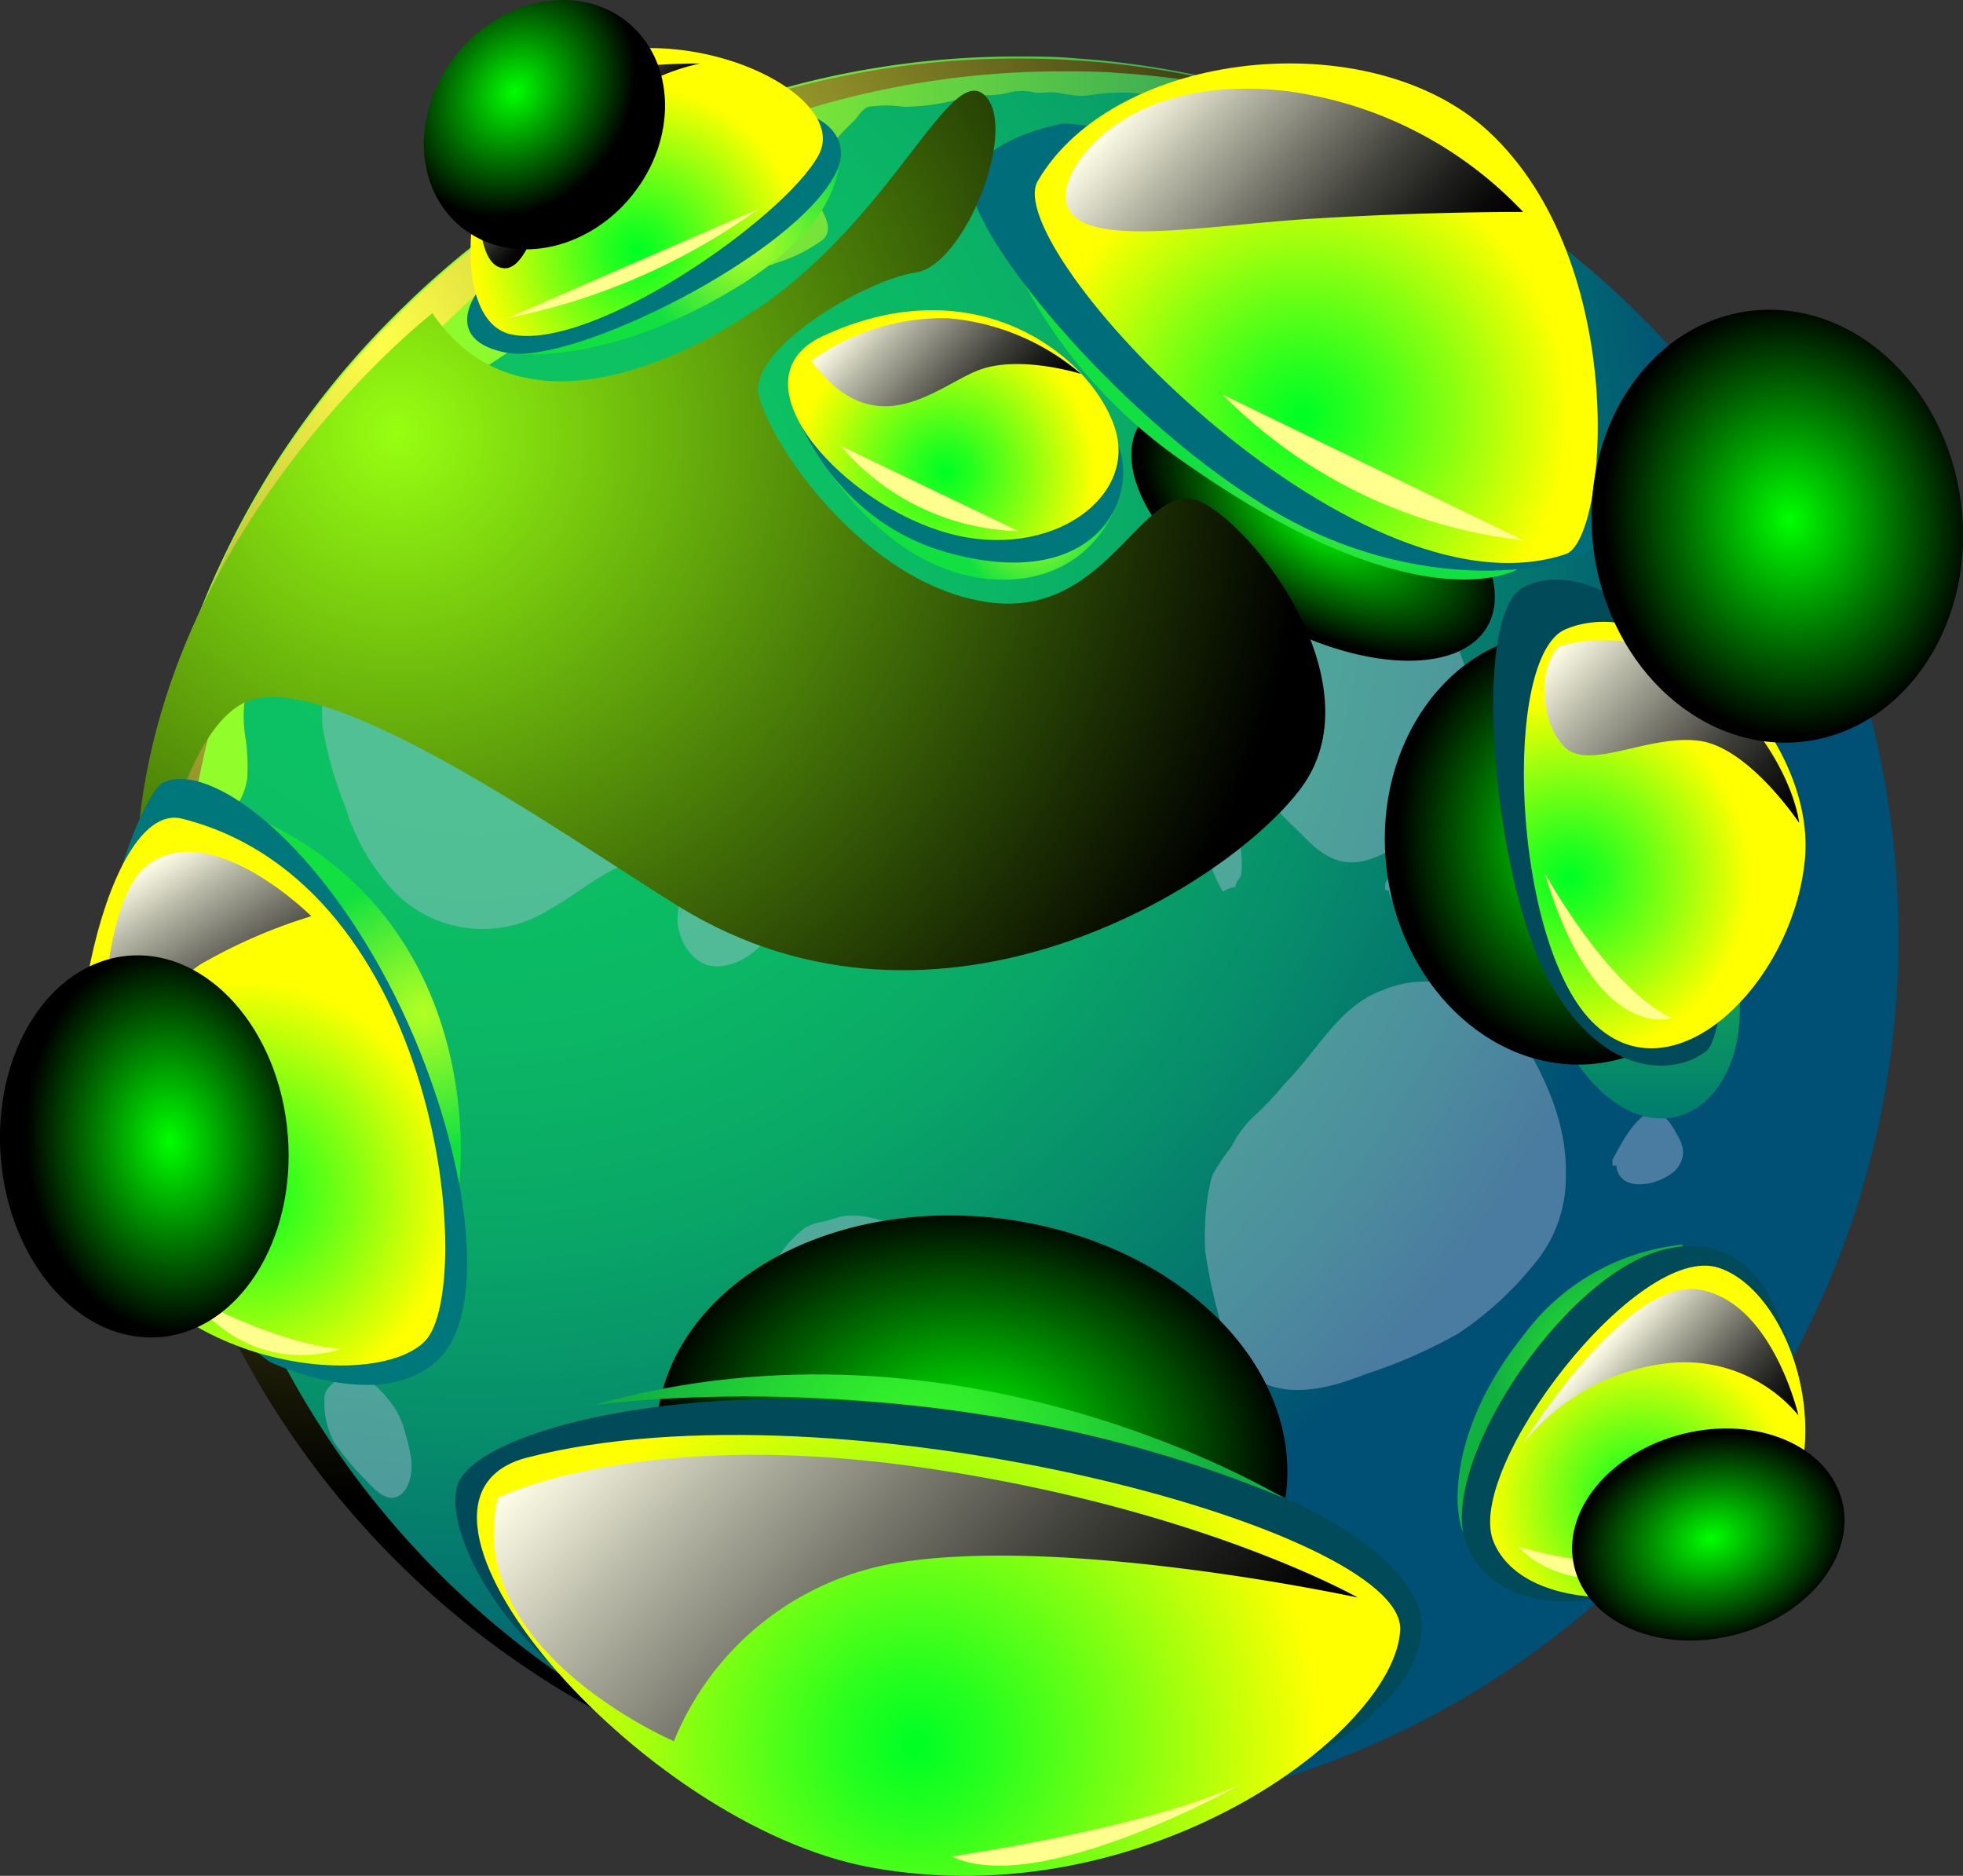 <svg xmlns="http://www.w3.org/2000/svg" xmlns:xlink="http://www.w3.org/1999/xlink" viewBox="0 0 105.68 100.98"><rect x="0" y="0" width="105.68" height="100.98" fill="#333333" stroke="none"/><defs><style>.cls-1{isolation:isolate;}.cls-11,.cls-12,.cls-13,.cls-14,.cls-15,.cls-16,.cls-17,.cls-18,.cls-19,.cls-2,.cls-20,.cls-21,.cls-22,.cls-23,.cls-24,.cls-25,.cls-26,.cls-27,.cls-28,.cls-29,.cls-30,.cls-31,.cls-32,.cls-33,.cls-34,.cls-35,.cls-36,.cls-37,.cls-38,.cls-39,.cls-4,.cls-41,.cls-5,.cls-7,.cls-8,.cls-9{fill-rule:evenodd;}.cls-2{fill:url(#Áåçûìÿííûé_ãðàäèåíò_331);}.cls-3{opacity:0.4;mix-blend-mode:multiply;}.cls-4{fill:#b9bfe2;}.cls-5{fill:url(#Áåçûìÿííûé_ãðàäèåíò_407);}.cls-10,.cls-11,.cls-27,.cls-28,.cls-29,.cls-30,.cls-31,.cls-32,.cls-33,.cls-34,.cls-38,.cls-39,.cls-40,.cls-41,.cls-42,.cls-6,.cls-8{mix-blend-mode:screen;}.cls-6{fill:url(#Áåçûìÿííûé_ãðàäèåíò_432);}.cls-7{fill:url(#Áåçûìÿííûé_ãðàäèåíò_373);}.cls-8{fill:url(#Áåçûìÿííûé_ãðàäèåíò_432-2);}.cls-9{fill:url(#Áåçûìÿííûé_ãðàäèåíò_388);}.cls-10{fill:url(#Áåçûìÿííûé_ãðàäèåíò_432-3);}.cls-11{fill:url(#Áåçûìÿííûé_ãðàäèåíò_197);}.cls-12{fill:#004a59;}.cls-13{fill:url(#Áåçûìÿííûé_ãðàäèåíò_398);}.cls-14{fill:url(#Áåçûìÿííûé_ãðàäèåíò_398-2);}.cls-15{fill:#00777a;}.cls-16{fill:url(#Áåçûìÿííûé_ãðàäèåíò_398-3);}.cls-17{fill:#006d7a;}.cls-18{fill:url(#Áåçûìÿííûé_ãðàäèåíò_365);}.cls-19{fill:url(#Áåçûìÿííûé_ãðàäèåíò_365-2);}.cls-20{fill:url(#Áåçûìÿííûé_ãðàäèåíò_365-3);}.cls-21{fill:url(#Áåçûìÿííûé_ãðàäèåíò_365-4);}.cls-22{fill:url(#Áåçûìÿííûé_ãðàäèåíò_365-5);}.cls-23{fill:url(#Áåçûìÿííûé_ãðàäèåíò_365-6);}.cls-24{fill:url(#Áåçûìÿííûé_ãðàäèåíò_365-7);}.cls-25{fill:url(#Áåçûìÿííûé_ãðàäèåíò_388-2);}.cls-26{fill:url(#Áåçûìÿííûé_ãðàäèåíò_388-3);}.cls-27{fill:url(#Áåçûìÿííûé_ãðàäèåíò_415);}.cls-28{fill:url(#Áåçûìÿííûé_ãðàäèåíò_419);}.cls-29{fill:url(#Áåçûìÿííûé_ãðàäèåíò_419-2);}.cls-30{fill:url(#Áåçûìÿííûé_ãðàäèåíò_419-3);}.cls-31{fill:url(#Áåçûìÿííûé_ãðàäèåíò_419-4);}.cls-32{fill:url(#Áåçûìÿííûé_ãðàäèåíò_419-5);}.cls-33{fill:url(#Áåçûìÿííûé_ãðàäèåíò_419-6);}.cls-34{fill:url(#Áåçûìÿííûé_ãðàäèåíò_419-7);}.cls-35{fill:#ffff8d;}.cls-36{fill:url(#Áåçûìÿííûé_ãðàäèåíò_398-4);}.cls-37{fill:url(#Áåçûìÿííûé_ãðàäèåíò_365-8);}.cls-38{fill:url(#Áåçûìÿííûé_ãðàäèåíò_419-8);}.cls-39{fill:url(#Áåçûìÿííûé_ãðàäèåíò_432-4);}.cls-40{fill:url(#Áåçûìÿííûé_ãðàäèåíò_432-5);}.cls-41{fill:url(#Áåçûìÿííûé_ãðàäèåíò_432-6);}.cls-42{fill:url(#Áåçûìÿííûé_ãðàäèåíò_432-7);}</style><radialGradient id="Áåçûìÿííûé_ãðàäèåíò_331" cx="25.48" cy="28.37" r="76.1" gradientUnits="userSpaceOnUse"><stop offset="0.01" stop-color="#0cc463"/><stop offset="0.21" stop-color="#0cc163"/><stop offset="0.36" stop-color="#0bb765"/><stop offset="0.5" stop-color="#09a767"/><stop offset="0.63" stop-color="#078f6b"/><stop offset="0.76" stop-color="#04726f"/><stop offset="0.87" stop-color="#004f74"/></radialGradient><linearGradient id="Áåçûìÿííûé_ãðàäèåíò_407" x1="87.22" y1="60.22" x2="87.22" y2="33.69" gradientUnits="userSpaceOnUse"><stop offset="0" stop-color="#007c6f"/><stop offset="0.66" stop-color="#29d73b"/><stop offset="0.99" stop-color="#3bff24"/></linearGradient><radialGradient id="Áåçûìÿííûé_ãðàäèåíò_432" cx="-20.96" cy="157.36" r="10.23" gradientTransform="matrix(0, 1.67, -1.25, 0, 249.62, 113.25)" gradientUnits="userSpaceOnUse"><stop offset="0" stop-color="lime"/><stop offset="1"/></radialGradient><linearGradient id="Áåçûìÿííûé_ãðàäèåíò_373" x1="7.45" y1="37.53" x2="75.6" y2="37.53" gradientUnits="userSpaceOnUse"><stop offset="0.01" stop-color="#92ff2c"/><stop offset="0.23" stop-color="#8ffc2d"/><stop offset="0.39" stop-color="#86f332"/><stop offset="0.54" stop-color="#76e33a"/><stop offset="0.67" stop-color="#5fcd44"/><stop offset="0.8" stop-color="#42b152"/><stop offset="0.91" stop-color="#1f8e63"/><stop offset="1" stop-color="#007072"/></linearGradient><radialGradient id="Áåçûìÿííûé_ãðàäèåíò_432-2" cx="-61.73" cy="153.99" r="3.92" gradientTransform="matrix(2.39, 1.38, -0.71, 1.23, 328.01, -76.07)" xlink:href="#Áåçûìÿííûé_ãðàäèåíò_432"/><radialGradient id="Áåçûìÿííûé_ãðàäèåíò_388" cx="87.24" cy="74.47" r="6.8" gradientUnits="userSpaceOnUse"><stop offset="0.01" stop-color="#3bff24"/><stop offset="0.53" stop-color="#26d832"/><stop offset="1" stop-color="#11b140"/></radialGradient><radialGradient id="Áåçûìÿííûé_ãðàäèåíò_432-3" cx="-80.27" cy="278.25" r="7.01" gradientTransform="matrix(0, 1.67, -1.42, 0, 480.4, 179.46)" xlink:href="#Áåçûìÿííûé_ãðàäèåíò_432"/><radialGradient id="Áåçûìÿííûé_ãðàäèåíò_197" cx="20.2" cy="18.28" r="62.36" gradientUnits="userSpaceOnUse"><stop offset="0" stop-color="#ffff4a"/><stop offset="1"/></radialGradient><radialGradient id="Áåçûìÿííûé_ãðàäèåíò_398" cx="73.88" cy="21.12" r="9.98" gradientUnits="userSpaceOnUse"><stop offset="0.02" stop-color="#b0ff24"/><stop offset="0.29" stop-color="#88f72b"/><stop offset="0.89" stop-color="#25e43d"/><stop offset="1" stop-color="#11e040"/></radialGradient><radialGradient id="Áåçûìÿííûé_ãðàäèåíò_398-2" cx="55.67" cy="28.21" r="4.06" xlink:href="#Áåçûìÿííûé_ãðàäèåíò_398"/><radialGradient id="Áåçûìÿííûé_ãðàäèåíò_398-3" cx="40.21" cy="13.02" r="6.11" xlink:href="#Áåçûìÿííûé_ãðàäèåíò_398"/><radialGradient id="Áåçûìÿííûé_ãðàäèåíò_365" cx="70.11" cy="22.32" r="14.32" gradientUnits="userSpaceOnUse"><stop offset="0.01" stop-color="#00ff24"/><stop offset="0.19" stop-color="#28ff1e"/><stop offset="0.58" stop-color="#8dff10"/><stop offset="1" stop-color="#ff0"/></radialGradient><radialGradient id="Áåçûìÿííûé_ãðàäèåíò_365-2" cx="84.51" cy="47.22" r="9.73" xlink:href="#Áåçûìÿííûé_ãðàäèåíò_365"/><radialGradient id="Áåçûìÿííûé_ãðàäèåíò_365-3" cx="92.79" cy="30.98" r="5.85" xlink:href="#Áåçûìÿííûé_ãðàäèåíò_365"/><radialGradient id="Áåçûìÿííûé_ãðàäèåíò_365-4" cx="49.29" cy="93.93" r="21.74" xlink:href="#Áåçûìÿííûé_ãðàäèåíò_365"/><radialGradient id="Áåçûìÿííûé_ãðàäèåíò_365-5" cx="88.28" cy="80.71" r="8.34" xlink:href="#Áåçûìÿííûé_ãðàäèåíò_365"/><radialGradient id="Áåçûìÿííûé_ãðàäèåíò_365-6" cx="34.34" cy="13.49" r="8.83" xlink:href="#Áåçûìÿííûé_ãðàäèåíò_365"/><radialGradient id="Áåçûìÿííûé_ãðàäèåíò_365-7" cx="50.88" cy="25.4" r="8.07" xlink:href="#Áåçûìÿííûé_ãðàäèåíò_365"/><radialGradient id="Áåçûìÿííûé_ãðàäèåíò_388-2" cx="49.61" cy="78.67" r="15.74" xlink:href="#Áåçûìÿííûé_ãðàäèåíò_388"/><radialGradient id="Áåçûìÿííûé_ãðàäèåíò_388-3" cx="91.92" cy="30.11" r="3.9" xlink:href="#Áåçûìÿííûé_ãðàäèåíò_388"/><radialGradient id="Áåçûìÿííûé_ãðàäèåíò_415" cx="21.33" cy="23.35" r="49.42" gradientUnits="userSpaceOnUse"><stop offset="0" stop-color="#97ff11"/><stop offset="1"/></radialGradient><linearGradient id="Áåçûìÿííûé_ãðàäèåíò_419" x1="62.22" y1="4.18" x2="76.27" y2="17.5" gradientUnits="userSpaceOnUse"><stop offset="0" stop-color="#ffffe8"/><stop offset="0.2" stop-color="#bba"/><stop offset="0.42" stop-color="#79796e"/><stop offset="0.61" stop-color="#45453f"/><stop offset="0.78" stop-color="#1f1f1d"/><stop offset="0.91" stop-color="#080808"/><stop offset="1"/></linearGradient><linearGradient id="Áåçûìÿííûé_ãðàäèåíò_419-2" x1="28.25" y1="5.13" x2="32.53" y2="9.18" xlink:href="#Áåçûìÿííûé_ãðàäèåíò_419"/><linearGradient id="Áåçûìÿííûé_ãðàäèåíò_419-3" x1="46.89" y1="16.03" x2="54.89" y2="23.61" xlink:href="#Áåçûìÿííûé_ãðàäèåíò_419"/><linearGradient id="Áåçûìÿííûé_ãðàäèåíò_419-4" x1="84.12" y1="34.59" x2="95.67" y2="45.53" xlink:href="#Áåçûìÿííûé_ãðàäèåíò_419"/><linearGradient id="Áåçûìÿííûé_ãðàäèåíò_419-5" x1="91.46" y1="22.58" x2="99.42" y2="30.12" xlink:href="#Áåçûìÿííûé_ãðàäèåíò_419"/><linearGradient id="Áåçûìÿííûé_ãðàäèåíò_419-6" x1="86.11" y1="72.42" x2="93.66" y2="79.56" xlink:href="#Áåçûìÿííûé_ãðàäèåíò_419"/><linearGradient id="Áåçûìÿííûé_ãðàäèåíò_419-7" x1="34.94" y1="72.04" x2="62.02" y2="97.7" xlink:href="#Áåçûìÿííûé_ãðàäèåíò_419"/><radialGradient id="Áåçûìÿííûé_ãðàäèåíò_398-4" cx="-12.4" cy="95.56" r="7.37" gradientTransform="translate(58.2 -35.11) rotate(14.16)" xlink:href="#Áåçûìÿííûé_ãðàäèåíò_398"/><radialGradient id="Áåçûìÿííûé_ãðàäèåíò_365-8" cx="-19.64" cy="107.52" r="11.58" gradientTransform="translate(58.2 -35.11) rotate(14.16)" xlink:href="#Áåçûìÿííûé_ãðàäèåíò_365"/><linearGradient id="Áåçûìÿííûé_ãðàäèåíò_419-8" x1="-30.39" y1="93.23" x2="-21.21" y2="101.93" gradientTransform="translate(58.2 -35.11) rotate(14.16)" xlink:href="#Áåçûìÿííûé_ãðàäèåíò_419"/><radialGradient id="Áåçûìÿííûé_ãðàäèåíò_432-4" cx="37.16" cy="126.5" r="4.45" gradientTransform="matrix(1.62, -0.4, 0.3, 1.22, -6.04, -56.65)" xlink:href="#Áåçûìÿííûé_ãðàäèåíò_432"/><radialGradient id="Áåçûìÿííûé_ãðàäèåíò_432-5" cx="-45.73" cy="351.1" r="6.18" gradientTransform="matrix(0, 1.67, -1.25, 0, 448.04, 137.92)" xlink:href="#Áåçûìÿííûé_ãðàäèåíò_432"/><radialGradient id="Áåçûìÿííûé_ãðàäèåíò_432-6" cx="8.15" cy="371.28" r="4.26" gradientTransform="matrix(-1.05, 1.3, -1.11, -0.9, 448.38, 328.49)" xlink:href="#Áåçûìÿííûé_ãðàäèåíò_432"/><radialGradient id="Áåçûìÿííûé_ãðàäèåíò_432-7" cx="-89.68" cy="268.88" r="7.01" gradientTransform="matrix(0, 1.67, -1.42, 0, 478.19, 177.83)" xlink:href="#Áåçûìÿííûé_ãðàäèåíò_432"/></defs><g class="cls-1"><g id="Layer_2" data-name="Layer 2"><g id="planets"><path class="cls-2" d="M102.2,50.53A47.33,47.33,0,0,1,54.82,97.9c-.84,0-1.69,0-2.52-.07h0c-1.24-.06-2.47-.18-3.68-.33a47.07,47.07,0,0,1-24.2-10.66,48.27,48.27,0,0,1-11-13.3c-.29-.52-.57-1.05-.85-1.58,0,0,0,0,0,0-.29-.57-.56-1.14-.82-1.72h0a45.42,45.42,0,0,1-2.12-5.6,42.54,42.54,0,0,1-1.11-4.24.06.06,0,0,1,0,0c-.21-1-.39-2-.53-3.06a46.63,46.63,0,0,1-.48-6.72c0-1.31,0-2.62.17-3.9.06-.82.15-1.63.26-2.44A46.44,46.44,0,0,1,11.67,31,47.42,47.42,0,0,1,54.82,3.15l1.49,0c.53,0,1.06,0,1.59.08a47.19,47.19,0,0,1,7.95,1.2c1.5.36,3,.78,4.41,1.28,1,.33,1.94.7,2.89,1.1.71.3,1.4.61,2.09.94l.36.17A47.47,47.47,0,0,1,88,16.7c.52.5,1,1,1.52,1.55.33.36.66.73,1,1.1.55.62,1.08,1.27,1.6,1.92a47.24,47.24,0,0,1,8.72,17.84A47.24,47.24,0,0,1,102.2,50.53Z"/><g class="cls-3"><path class="cls-4" d="M19.36,29.32a14.55,14.55,0,0,0-1.77,5.36,23.11,23.11,0,0,0-.23,4.4,20.84,20.84,0,0,0,1.24,4.38,11.54,11.54,0,0,0,2.79,4.71,6.67,6.67,0,0,0,8.15.81c1.38-.76,2.52-1.77,4-2.42,2-.89,3.88-1.73,5.27-3.51a12.49,12.49,0,0,0,2.32-6.64,12.9,12.9,0,0,0,0-4.25,12.14,12.14,0,0,0-1.3-3.32,18.72,18.72,0,0,0-1.5-2.25,6.44,6.44,0,0,0-2.81-1.89A5.33,5.33,0,0,0,33.47,24a18,18,0,0,0-2.75.07,14.4,14.4,0,0,0-2.95.84c-.93.32-1.91.51-2.82.89a22.28,22.28,0,0,1-2.75.94,6.57,6.57,0,0,0-3.12,1.6,8.62,8.62,0,0,0-.75.73C18,29.53,18.1,30,19.36,29.32Z"/><path class="cls-4" d="M36.54,49.53c.26-.87.44-2.54,1.28-3.17a3.36,3.36,0,0,1,1.25-.56,2.34,2.34,0,0,1,1.77.38c1.5.82,1.22,3.13.38,4.37-.71,1.06-2.52,2-3.67,1.13a2.84,2.84,0,0,1-1-2.86l.21,0Z"/><path class="cls-4" d="M65.09,63.93a15.82,15.82,0,0,0-.21,3.4,29,29,0,0,0,.58,2.92c.43,1.71,1.06,3.69,2.9,4.34,1.64.57,3.6,0,5.14-.61a27.37,27.37,0,0,0,5-2.19,18,18,0,0,0,4-3.63A7.26,7.26,0,0,0,84.3,63.3c.07-2.82-1.09-5.29-2.53-7.65a5.91,5.91,0,0,0-7.35-2.34c-2.36.85-3.57,3.38-5.3,5.07A16.09,16.09,0,0,1,67.61,60a5.58,5.58,0,0,0-1.31,1.72,11.25,11.25,0,0,0-1,1.49C65,63.94,65.09,64.87,65.09,63.93Z"/><path class="cls-4" d="M86.81,62.42c.16-.23,1.27-2.66,2.27-2.55.48.05.86.58,1.09,1,.38.64.67,1.22.18,1.94-.62.91-3.17,1.59-3.33-.06l-.21,0Z"/><path class="cls-4" d="M48.28,11.87c.16-.23,1.26-2.66,2.26-2.55.49,0,.87.58,1.1,1,.37.64.67,1.22.18,1.94-.63.91-3.18,1.59-3.34-.06l-.2-.05Z"/><path class="cls-4" d="M74.57,47.57c.16-.22,1.27-2.66,2.27-2.55.48.06.86.59,1.09,1,.37.63.67,1.22.18,1.93-.63.92-3.18,1.6-3.34,0l-.2-.05Z"/><path class="cls-4" d="M68.12,35.89c-.57,1.52-1.26,2.46-.79,3.9.22.7.32,1.44.52,2.14.39,1.38,1.46,2.22,2.43,3.19,1.27,1.3,2.4,1.69,4.11.88A9.51,9.51,0,0,0,76,45a4.42,4.42,0,0,0,1.52-1.77A17.74,17.74,0,0,0,78.28,41,7,7,0,0,0,79,38.58a9.52,9.52,0,0,0-.14-2.72,11.8,11.8,0,0,0-1.49-3,8.89,8.89,0,0,0-1.91-2.28,5.06,5.06,0,0,0-2.28-.68,4.69,4.69,0,0,0-4.11,2C68,33.43,67.47,35.28,68.12,35.89Z"/><path class="cls-4" d="M64.84,45a7.22,7.22,0,0,0,1,3,1.41,1.41,0,0,1,.68-.25c0-.32.25-.43.31-.7a5.8,5.8,0,0,0,0-1,4.1,4.1,0,0,0-.38-1.52c-.15-.42-.37-1.12-.89-1-1,.19-.91,1-.75,1.54Z"/><path class="cls-4" d="M17.47,75.3a4.51,4.51,0,0,0,.5,2.31,13.88,13.88,0,0,0,1.66,2c.4.42,1.14,1.31,1.82.93s.75-1.43.69-2a9.94,9.94,0,0,0-.33-1.41,4.17,4.17,0,0,0-.65-1.46c-.52-.75-1.75-2.15-2.81-1.48a2,2,0,0,0-.77.65C17.42,75.14,17.47,75.46,17.47,75.3Z"/><path class="cls-4" d="M41.25,71.51a6.43,6.43,0,0,1-.36-1.37.28.28,0,0,1,.08-.37,9.14,9.14,0,0,1,.58-1.45,5.88,5.88,0,0,1,1.84-2.26,3.24,3.24,0,0,1,1-.31c.34-.09.69-.22,1-.28a4.35,4.35,0,0,1,1.86.18,9,9,0,0,1,2.05.7,4,4,0,0,1,1.26,1.4,3,3,0,0,1,0,3.67,6.07,6.07,0,0,1-1,.74,12.45,12.45,0,0,1-1,.74,6.13,6.13,0,0,1-1.53.38,6,6,0,0,1-2.88-.09A15.44,15.44,0,0,1,41.25,71.51Z"/></g><path class="cls-5" d="M82.36,33.69s-2.55,4.61-1.19,12.86c3,18.37,13.12,15.56,12.47,7Z"/><ellipse class="cls-6" cx="52.3" cy="78.32" rx="12.82" ry="17.05" transform="translate(-31.79 120.7) rotate(-83.01)"/><path class="cls-7" d="M75.6,7.94a3.81,3.81,0,0,0-.47.07,3.24,3.24,0,0,1-1.48-.1,7.53,7.53,0,0,0-1.05-.33c-.58-.09-1.11-.34-1.69-.41a8.24,8.24,0,0,1-1.71-.53,1.6,1.6,0,0,0-1.12,0A1.56,1.56,0,0,1,67,6.41a6,6,0,0,0-1.33-.31c-1.2-.25-2.39-.63-3.58-.94A8.39,8.39,0,0,0,59.86,5c-.59,0-1.13.16-1.72.16A8.52,8.52,0,0,1,57,5c-.41-.08-.82,0-1.22,0a2.84,2.84,0,0,0-1.53,0A4.46,4.46,0,0,1,53,5.12a10.52,10.52,0,0,0-1.57.27,11.69,11.69,0,0,1-2.77.36,6.43,6.43,0,0,0-1.91,0c-.35.12-.52.49-.76.74A13.7,13.7,0,0,0,44.6,8a2.87,2.87,0,0,0-.79,1.75,5.24,5.24,0,0,0,.56,1.8c.26.57.35,1.09-.23,1.47a8.85,8.85,0,0,1-2.42,1.16A1.44,1.44,0,0,1,40.2,14c-.18-.14-.28-.43-.5-.55s-.45,0-.69.08a15.77,15.77,0,0,1-1.76.47c-.37.05-.69.25-1.06.32s-.74-.24-1.2-.13a11.37,11.37,0,0,1-1.92.44,2.84,2.84,0,0,1-1.45-.42c-.23-.13-.29-.26-.55-.19a1.37,1.37,0,0,0-.65.48c-.16.22-.22.51-.37.74s-.32.5-.47.77a10.4,10.4,0,0,1-.94,1.49c-.24.33-.42.77-.69,1.07a3.33,3.33,0,0,1-.62.41c-.5.34-1,.65-1.49,1-.92.73-1.79,1.52-2.73,2.22a11.7,11.7,0,0,1-2.53,1.19c-.51.2-1,.35-1.55.56a2.3,2.3,0,0,0-.6.27,4.92,4.92,0,0,0-.45.65,12.28,12.28,0,0,0-1.25,1.71,7,7,0,0,0-.46,1.13c-.18.53-.46,1-.65,1.56-.37,1.12-.44,2.28-.85,3.39a18.33,18.33,0,0,1-.88,1.84,10.22,10.22,0,0,0-.73,3.3,6.89,6.89,0,0,0,.07,2,11.18,11.18,0,0,1,.08,2.09,3.46,3.46,0,0,1-1,2c-.43.52-1.07.71-1.55,1.17a3.76,3.76,0,0,0-1.06,1.41,5.08,5.08,0,0,0-.05.79c-.11.58-.26,1.13-.34,1.72a17.26,17.26,0,0,0-.1,2.16c0,.37,0,.75,0,1.12s.15.68.17,1,0,.49,0,.74.16.56.22.84c.17.65.29,1.29.41,1.95a16.24,16.24,0,0,0,.55,1.8,21.11,21.11,0,0,1,.59,2.47c.12.63.11,1.28.2,1.91s.19,1,.22,1.54c0,.77-.17,1.54-.18,2.32a17,17,0,0,0,.83,3.9l.27,1.07a47.47,47.47,0,0,1,2.31-46.8,46.64,46.64,0,0,1,7-8.55,47.2,47.2,0,0,1,33-13.41c1,0,2.06,0,3.08.1A46.81,46.81,0,0,1,75.6,7.94Z"/><path class="cls-8" d="M80.07,33.73c-1.54,2.67-7,2.4-12.16-.59s-8.13-7.57-6.6-10.24,7-2.4,12.17.59S81.61,31.07,80.07,33.73Z"/><path class="cls-9" d="M90.61,67A12.14,12.14,0,0,0,82,71.91c-3.85,4.81-3.81,9.08-3.26,10.51S90.61,67,90.61,67Z"/><ellipse class="cls-10" cx="84.56" cy="45.65" rx="9.97" ry="11.68" transform="translate(-5.34 11.7) rotate(-7.67)"/><path class="cls-11" d="M26.73,87.53A47.5,47.5,0,0,1,14.85,72.59,46.66,46.66,0,0,1,10.79,61s0,0,0,0a47.71,47.71,0,0,1-1-9.78A47.38,47.38,0,0,1,57.14,3.84c1,0,2.06,0,3.08.09a47,47,0,0,1,9.33,1.56A46.78,46.78,0,0,0,57.9,3.25c-1-.07-2-.1-3.08-.1a47.2,47.2,0,0,0-33,13.41,46.64,46.64,0,0,0-7,8.55A47.11,47.11,0,0,0,7.45,50.52a47.64,47.64,0,0,0,1,9.78s0,0,0,0a46.87,46.87,0,0,0,4.06,11.57A47.57,47.57,0,0,0,42.45,96.26,47.53,47.53,0,0,1,26.73,87.53Z"/><path class="cls-12" d="M86.22,86S80.83,87.3,79,83.26s5.07-14.65,10.6-16,6.6,5.11,6.6,5.11Z"/><path class="cls-13" d="M53.57,11.77A27.36,27.36,0,0,0,63.7,24.85c12.77,9,18,5.79,18,5.79Z"/><path class="cls-12" d="M70.93,94.4s5.49-2.88,5.61-6.8S68.25,78.33,51.86,76c-15-2.16-26.49,1.15-27.25,4s3.16,10,11.11,13.52S66.85,96.4,70.93,94.4Z"/><path class="cls-14" d="M44.68,25.43s3.34,5.28,8.53,5.74,6.72-3.61,6.72-3.61S48.12,27.47,44.68,25.43Z"/><path class="cls-15" d="M42.48,21.24s1.81,6.8,8.84,8.59c7.74,2,10-3.09,8.88-5.86S49.94,17,42.48,21.24Z"/><path class="cls-16" d="M27.33,19s4.87.9,12.05-3.36,5.69-8.2,5.69-8.2Z"/><path class="cls-15" d="M25.62,15.85S23.8,18.36,27.33,19,42.79,13.74,45,9.31,35.62,2.4,25.62,15.85Z"/><path class="cls-17" d="M57.26,6.64s-4.7.81-4.95,3.25S59.74,22.07,68.1,27.23s16.55,3.42,17.81,2.16S75,7.91,57.26,6.64Z"/><path class="cls-12" d="M90.05,34.52s-4.47-4.69-8-2.93C79.12,33,80.37,47.35,83.4,52.81s6.95,5,8.47,3.76S93.72,39.36,90.05,34.52Z"/><path class="cls-12" d="M89.75,24a2.07,2.07,0,0,0-2.27.88c-.92,1.32,5.4,10.31,8,11.37s3.18-2.75,3.18-2.75Z"/><path class="cls-18" d="M55.87,9.74c-2.11,3.58,16.92,23.92,28.42,20.09,2.27-.76,3.5-15.69-4.17-22.77C73.74,1.17,60,2.67,55.87,9.74Z"/><path class="cls-19" d="M84.29,33.87c-3.44,1.44-2.91,16.67,1.39,21.1s10.86-2,11.49-8.72S89.72,31.6,84.29,33.87Z"/><path class="cls-20" d="M88.71,25.7c-.21,3.09,6.45,9.76,8.5,9.05s4-5.59,2.62-9S89,21.91,88.71,25.7Z"/><path class="cls-21" d="M28.39,78.46c-8.9,2.29,5.88,19.77,18.51,22.07,14.78,2.69,28.22-7.29,28.48-12.79S45.06,74.16,28.39,78.46Z"/><path class="cls-22" d="M80.41,83c-1.63-3.91,7.77-16.2,12.13-14.75s7.2,11.61,1.32,15.78C90.37,86.54,82.12,87.11,80.41,83Z"/><path class="cls-23" d="M27.51,18c4.36.95,14.67-6.22,16.55-9.63S36.31.42,29.82,3.75C25.23,6.11,23.65,17.16,27.51,18Z"/><path class="cls-24" d="M44.3,18.09c-4.86,2.25.63,8.62,6.23,10.46s10.52-1.5,9.57-5.23S52.9,14.1,44.3,18.09Z"/><path class="cls-25" d="M32,75.63s18.75-2.69,37.09,5C69.07,80.65,51.8,70,32,75.63Z"/><path class="cls-26" d="M87.48,25.77s1.23,6,6.16,9C93.64,34.81,89,30.13,87.48,25.77Z"/><path class="cls-27" d="M7.45,50.52c.22,2.41,1.41-10.61,5.71-12.7s17.39,7.28,23.42,11c14,8.6,29.6-1.16,33.48-6.42s-1.94-13.46-5.22-15.29-4.94,6.25-11.63,5.31S41.38,23.78,40.85,21.25s5.8-6.2,8.45-6.58S54.87,6.86,53,5.12,48.1,11.65,40.85,16.56c-5.19,3.53-13.28,6.66-17.57.3C23.28,16.86,5.64,30.55,7.45,50.52Z"/><path class="cls-28" d="M57.38,10.41c-.2,3.24,6.92,1.75,13.31,1.36S82,11.41,82,11.41A21.28,21.28,0,0,0,69.15,4.89C61.08,4,57.51,8.42,57.38,10.41Z"/><path class="cls-29" d="M26.8,14.35c1.94.89,2.41-5,5.07-7.71a11.55,11.55,0,0,1,5.81-3.22s-5.43-.11-8.84,1.47S25.15,13.59,26.8,14.35Z"/><path class="cls-30" d="M43.68,19.42A12.11,12.11,0,0,1,51,17.13a12.58,12.58,0,0,1,7.2,3s-3.15-1-5.36-.26S47.21,24.22,43.68,19.42Z"/><path class="cls-31" d="M83.91,34.81A8.56,8.56,0,0,1,92.44,37c4.1,3.84,4.42,7.3,4.42,7.3s-2.66-4-5.31-4.41-5.9,1.58-7.25.38S82.75,36,83.91,34.81Z"/><path class="cls-32" d="M89.62,24.52s.94-1.25,4-1.17a7.59,7.59,0,0,1,5.74,2.42c.74.93.32,4.06.32,4.06s-.25-2.53-1.52-3.73S89.59,27.81,89.62,24.52Z"/><path class="cls-33" d="M82,77.7s5.49-8.9,9.45-8.28,5.37,6.77,5.37,6.77a8,8,0,0,0-7.24-2.78A11.65,11.65,0,0,0,82,77.7Z"/><path class="cls-34" d="M26.8,80.63s7.54-3.8,22.63-1.66S73.1,86,73.1,86s-15.61-3.38-24.82-1.87a15.73,15.73,0,0,0-12,9.6S24.89,88.87,26.8,80.63Z"/><path class="cls-35" d="M51.22,99.93S61.63,98.47,66.9,96C66.9,96,55.92,102.21,51.22,99.93Z"/><path class="cls-35" d="M81.74,83.26a26.36,26.36,0,0,0,9.75.88S84.94,86.67,81.74,83.26Z"/><path class="cls-35" d="M83.16,47S86.58,53.21,90,54.8C90,54.8,85.92,56.24,83.16,47Z"/><path class="cls-35" d="M65.82,21.24A26.81,26.81,0,0,0,82,29.08Z"/><path class="cls-35" d="M45.26,24a12.94,12.94,0,0,0,9.57,4.59Z"/><path class="cls-35" d="M27.33,17.12a34.5,34.5,0,0,0,13.52-5.88Z"/><path class="cls-36" d="M14.33,44.26S21.64,50,24.72,63.75C24.72,63.75,26.49,50.21,14.33,44.26Z"/><path class="cls-15" d="M14.52,73.31s5.95,2.88,9.08-.13,1.22-13.24-3.09-21S10.94,41,8.74,42.15C7.22,42.93-.82,62.18,14.52,73.31Z"/><path class="cls-37" d="M9.8,44.07c-3.94-1-7,12.6-5.05,20,2.61,9.58,15.45,11,18.16,8.09S23.78,47.6,9.8,44.07Z"/><path class="cls-38" d="M5.61,63S4.53,49,8,46.52s8.76,2.8,8.76,2.8a28.74,28.74,0,0,0-5.84,2.52C7.64,53.67,5.61,63,5.61,63Z"/><path class="cls-35" d="M10.26,69.82s4.64,2.52,8.08,2.8C18.34,72.62,13.83,74.36,10.26,69.82Z"/><path class="cls-39" d="M99.18,80.83c.73,3-1.9,6.22-5.88,7.2s-7.8-.66-8.54-3.66,1.9-6.21,5.88-7.19S98.44,77.84,99.18,80.83Z"/><ellipse class="cls-40" cx="7.77" cy="61.71" rx="7.75" ry="10.3" transform="translate(-5 0.84) rotate(-4.67)"/><path class="cls-41" d="M24.84,12.23c-2.6-2.1-2.71-6.28-.24-9.33s6.58-3.82,9.18-1.71,2.71,6.29.24,9.34S27.44,14.34,24.84,12.23Z"/><ellipse class="cls-42" cx="95.68" cy="28.32" rx="9.97" ry="11.68" transform="translate(-2.92 13.03) rotate(-7.67)"/></g></g></g></svg>